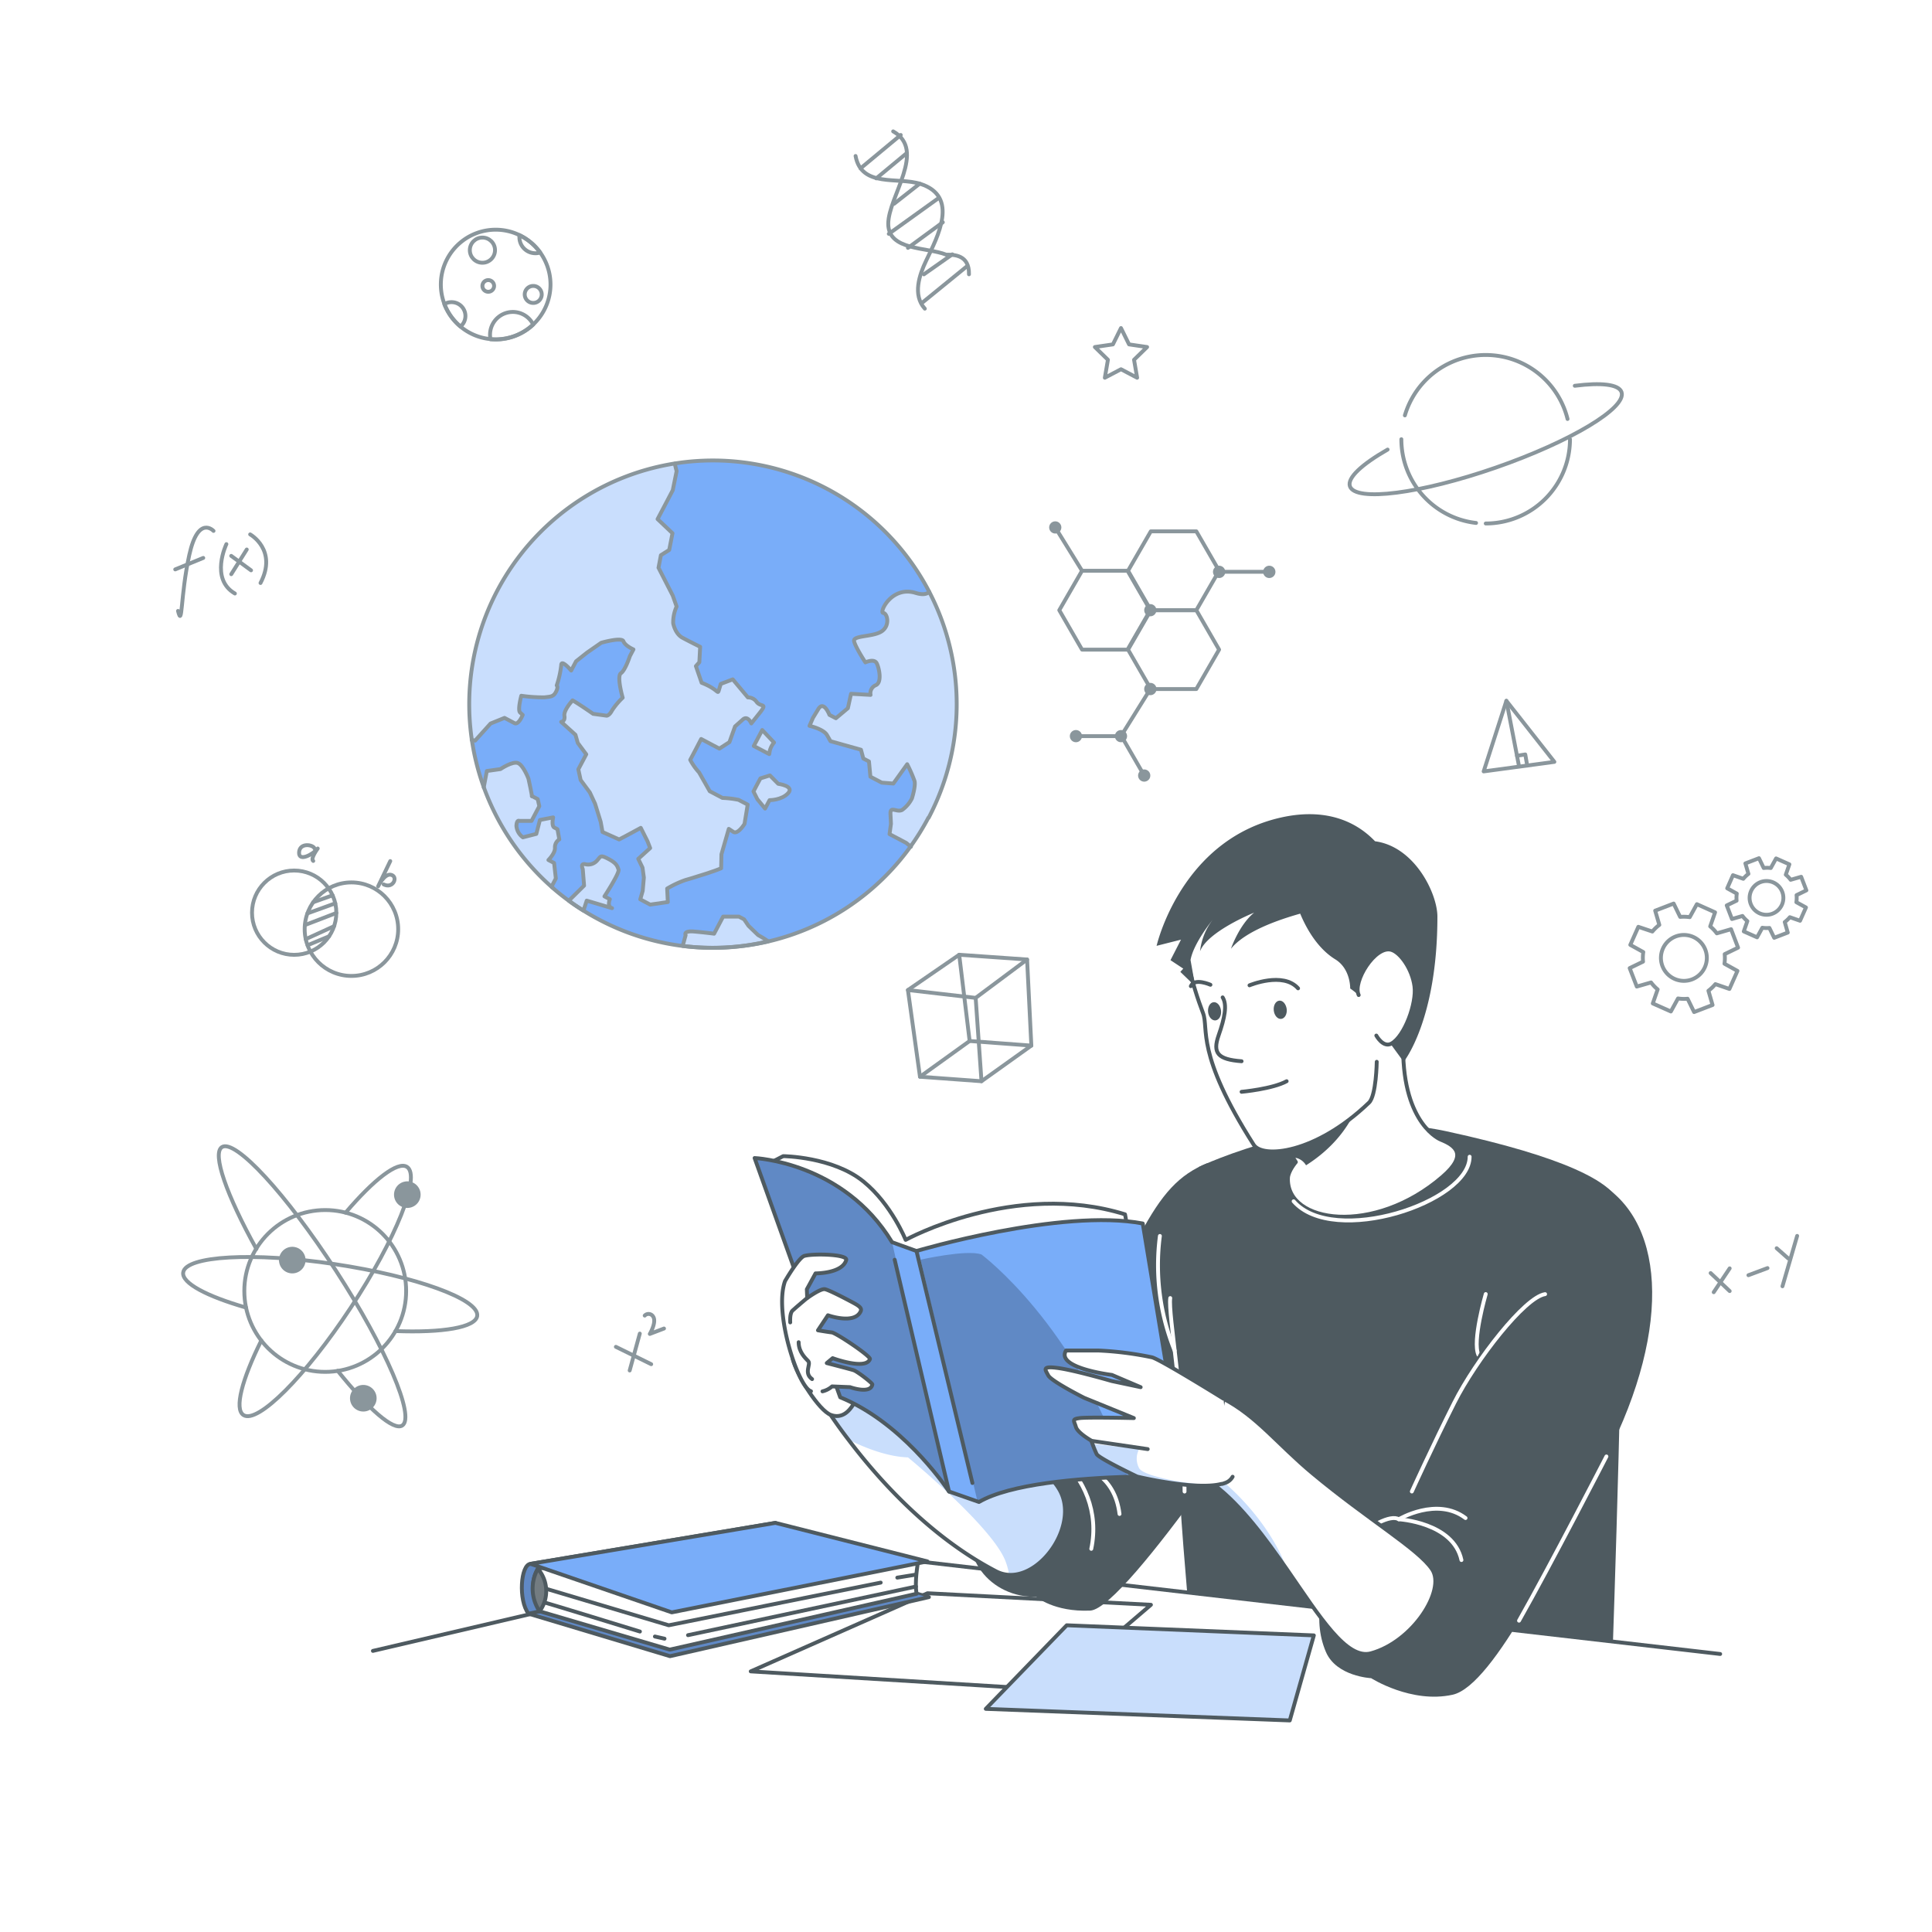<svg class="animated" id="freepik_stories-learning" xmlns="http://www.w3.org/2000/svg"
    xmlns:xlink="http://www.w3.org/1999/xlink" viewBox="0 0 500 500" version="1.1" xmlns:svgjs="http://svgjs.com/svgjs">
    <style>
        svg#freepik_stories-learning:not(.animated) .animable {
            opacity: 0;
        }

        svg#freepik_stories-learning.animated #freepik--Elements--inject-1 {
            animation: 6s Infinite linear floating;
            animation-delay: 0s;
        }

        svg#freepik_stories-learning.animated #freepik--Earth--inject-1 {
            animation: 1s 1 forwards cubic-bezier(.36, -0.01, .5, 1.38) slideUp;
            animation-delay: 0s;
        }

        svg#freepik_stories-learning.animated #freepik--Character--inject-1 {
            animation: 1s 1 forwards cubic-bezier(.36, -0.01, .5, 1.38) slideDown;
            animation-delay: 0s;
        }

        @keyframes floating {
            0% {
                opacity: 1;
                transform: translateY(0px);
            }

            50% {
                transform: translateY(-10px);
            }

            100% {
                opacity: 1;
                transform: translateY(0px);
            }
        }

        @keyframes slideUp {
            0% {
                opacity: 0;
                transform: translateY(30px);
            }

            100% {
                opacity: 1;
                transform: inherit;
            }
        }

        @keyframes slideDown {
            0% {
                opacity: 0;
                transform: translateY(-30px);
            }

            100% {
                opacity: 1;
                transform: translateY(0);
            }
        }
    </style>
    <g id="freepik--Elements--inject-1" class="animable animator-active" style="transform-origin: 256.42px 201.572px;">
        <path d="M46.07,158.11c1.18,4.68.6-3.93,2.91-14.45s6.28-6.26,6.28-6.26"
            style="fill: none; stroke: rgb(138, 150, 156); stroke-linecap: round; stroke-linejoin: round; transform-origin: 50.665px 147.982px;"
            id="el3u21thxudzb" class="animable"></path>
        <line x1="45.35" y1="147.36" x2="52.6" y2="144.39"
            style="fill: none; stroke: rgb(138, 150, 156); stroke-linecap: round; stroke-linejoin: round; transform-origin: 48.975px 145.875px;"
            id="el2cr01fo5snh" class="animable"></line>
        <path d="M58.59,140.82s-4.33,9,2.2,12.78"
            style="fill: none; stroke: rgb(138, 150, 156); stroke-linecap: round; stroke-linejoin: round; transform-origin: 58.986px 147.21px;"
            id="el83o26gchmb9" class="animable"></path>
        <path d="M64.74,138.3s7.16,4,2.68,12.58"
            style="fill: none; stroke: rgb(138, 150, 156); stroke-linecap: round; stroke-linejoin: round; transform-origin: 66.817px 144.59px;"
            id="el2vb7v0dxc5f" class="animable"></path>
        <line x1="59.84" y1="143.86" x2="64.97" y2="147.6"
            style="fill: none; stroke: rgb(138, 150, 156); stroke-linecap: round; stroke-linejoin: round; transform-origin: 62.405px 145.73px;"
            id="elzz5dbjc8oz" class="animable"></line>
        <line x1="63.86" y1="142.21" x2="59.85" y2="148.6"
            style="fill: none; stroke: rgb(138, 150, 156); stroke-linecap: round; stroke-linejoin: round; transform-origin: 61.855px 145.405px;"
            id="elohinleki2wp" class="animable"></line>
        <g id="elwb58jkglng">
            <circle cx="76.13" cy="236.2" r="10.91"
                style="fill: none; stroke: rgb(138, 150, 156); stroke-linecap: round; stroke-linejoin: round; transform-origin: 76.13px 236.2px; transform: rotate(-80.68deg);"
                class="animable"></circle>
        </g>
        <g id="el5xl2ha4us8j">
            <circle cx="90.95" cy="240.47" r="12.1"
                style="fill: none; stroke: rgb(138, 150, 156); stroke-linecap: round; stroke-linejoin: round; transform-origin: 90.95px 240.47px; transform: rotate(-11.59deg);"
                class="animable"></circle>
        </g>
        <line x1="86.07" y1="231.71" x2="81.05" y2="233.5"
            style="fill: none; stroke: rgb(138, 150, 156); stroke-linecap: round; stroke-linejoin: round; transform-origin: 83.56px 232.605px;"
            id="el1o23qq515q5" class="animable"></line>
        <line x1="86.77" y1="233.78" x2="79.55" y2="236.39"
            style="fill: none; stroke: rgb(138, 150, 156); stroke-linecap: round; stroke-linejoin: round; transform-origin: 83.16px 235.085px;"
            id="elvwe5lajvwv" class="animable"></line>
        <line x1="87.04" y1="236.28" x2="78.98" y2="239.38"
            style="fill: none; stroke: rgb(138, 150, 156); stroke-linecap: round; stroke-linejoin: round; transform-origin: 83.01px 237.83px;"
            id="elebninkyg85v" class="animable"></line>
        <line x1="86.47" y1="239.69" x2="79.12" y2="243.05"
            style="fill: none; stroke: rgb(138, 150, 156); stroke-linecap: round; stroke-linejoin: round; transform-origin: 82.795px 241.37px;"
            id="elsgfhwdt02gb" class="animable"></line>
        <line x1="85.17" y1="242.31" x2="79.59" y2="244.63"
            style="fill: none; stroke: rgb(138, 150, 156); stroke-linecap: round; stroke-linejoin: round; transform-origin: 82.38px 243.47px;"
            id="elhg606a7trop" class="animable"></line>
        <path d="M81.4,219.59c-.31-1-3.85-1.62-4,1s3.73.44,4.83-1c0,0-2,2.69-1.16,3.22"
            style="fill: none; stroke: rgb(138, 150, 156); stroke-linecap: round; stroke-linejoin: round; transform-origin: 79.813px 220.769px;"
            id="el3hvhbwku566" class="animable"></path>
        <path d="M101,222.85l-3.14,6.53s1.57-3.27,3.25-3c2.07.37.69,3.76-1.81,2.51"
            style="fill: none; stroke: rgb(138, 150, 156); stroke-linecap: round; stroke-linejoin: round; transform-origin: 99.988px 226.115px;"
            id="el8gdwlkyit3v" class="animable"></path>
        <line x1="442.71" y1="329.47" x2="447.64" y2="334.13"
            style="fill: none; stroke: rgb(138, 150, 156); stroke-linecap: round; stroke-linejoin: round; transform-origin: 445.175px 331.8px;"
            id="el7o0g9pollc" class="animable"></line>
        <line x1="447.64" y1="328.25" x2="443.51" y2="334.42"
            style="fill: none; stroke: rgb(138, 150, 156); stroke-linecap: round; stroke-linejoin: round; transform-origin: 445.575px 331.335px;"
            id="eldp8knx4i7i" class="animable"></line>
        <line x1="452.49" y1="330.02" x2="457.43" y2="328.18"
            style="fill: none; stroke: rgb(138, 150, 156); stroke-linecap: round; stroke-linejoin: round; transform-origin: 454.96px 329.1px;"
            id="el2w032qbbxse" class="animable"></line>
        <line x1="459.8" y1="323.04" x2="462.8" y2="325.69"
            style="fill: none; stroke: rgb(138, 150, 156); stroke-linecap: round; stroke-linejoin: round; transform-origin: 461.3px 324.365px;"
            id="elbr9rjctuxda" class="animable"></line>
        <line x1="465.1" y1="319.85" x2="461.3" y2="332.89"
            style="fill: none; stroke: rgb(138, 150, 156); stroke-linecap: round; stroke-linejoin: round; transform-origin: 463.2px 326.37px;"
            id="elipiyv53aux9" class="animable"></line>
        <polygon
            points="234.97 256.22 248.24 247.09 265.81 248.32 266.91 270.6 254.01 279.82 238.09 278.66 234.97 256.22"
            style="fill: none; stroke: rgb(138, 150, 156); stroke-linecap: round; stroke-linejoin: round; transform-origin: 250.94px 263.455px;"
            id="els2nkwzwizdp" class="animable"></polygon>
        <polyline points="238.09 278.66 250.94 269.41 266.91 270.6"
            style="fill: none; stroke: rgb(138, 150, 156); stroke-linecap: round; stroke-linejoin: round; transform-origin: 252.5px 274.035px;"
            id="el8a4sheq1qoe" class="animable"></polyline>
        <line x1="250.94" y1="269.41" x2="248.24" y2="247.09"
            style="fill: none; stroke: rgb(138, 150, 156); stroke-linecap: round; stroke-linejoin: round; transform-origin: 249.59px 258.25px;"
            id="elfkwlluhbxkc" class="animable"></line>
        <polyline points="234.97 256.22 252.5 258.25 265.81 248.32"
            style="fill: none; stroke: rgb(138, 150, 156); stroke-linecap: round; stroke-linejoin: round; transform-origin: 250.39px 253.285px;"
            id="el3i8xeesyquc" class="animable"></polyline>
        <line x1="252.5" y1="258.25" x2="254.01" y2="279.82"
            style="fill: none; stroke: rgb(138, 150, 156); stroke-linecap: round; stroke-linejoin: round; transform-origin: 253.255px 269.035px;"
            id="el1pii0fki95n" class="animable"></line>
        <polygon points="389.85 181.37 383.97 199.64 402.27 197.17 389.85 181.37"
            style="fill: none; stroke: rgb(138, 150, 156); stroke-linecap: round; stroke-linejoin: round; transform-origin: 393.12px 190.505px;"
            id="el5y9i1loa5pu" class="animable"></polygon>
        <line x1="389.85" y1="181.37" x2="393.12" y2="198.3"
            style="fill: none; stroke: rgb(138, 150, 156); stroke-linecap: round; stroke-linejoin: round; transform-origin: 391.485px 189.835px;"
            id="eluezudutiwx" class="animable"></line>
        <polyline points="392.6 195.59 394.74 195.25 395.24 198.12"
            style="fill: none; stroke: rgb(138, 150, 156); stroke-linecap: round; stroke-linejoin: round; transform-origin: 393.92px 196.685px;"
            id="eltguzpuwi34" class="animable"></polyline>
        <line x1="159.39" y1="348.56" x2="168.53" y2="353.05"
            style="fill: none; stroke: rgb(138, 150, 156); stroke-linecap: round; stroke-linejoin: round; transform-origin: 163.96px 350.805px;"
            id="el9k8h8ixb7nn" class="animable"></line>
        <line x1="165.58" y1="345.13" x2="162.96" y2="354.68"
            style="fill: none; stroke: rgb(138, 150, 156); stroke-linecap: round; stroke-linejoin: round; transform-origin: 164.27px 349.905px;"
            id="elyxtnh9bfzd" class="animable"></line>
        <path d="M166.85,340.47a1.38,1.38,0,0,1,2.2.29c.92,1.44-.88,4.46-.88,4.46l3.67-1.4"
            style="fill: none; stroke: rgb(138, 150, 156); stroke-linecap: round; stroke-linejoin: round; transform-origin: 169.345px 342.634px;"
            id="eleaqcrsko12o" class="animable"></path>
        <path d="M231.15,34c8.73,4.91-1.27,16.91-1.27,23.91s10,6,15,8c2,0,6,0,5.89,5.08"
            style="fill: none; stroke: rgb(138, 150, 156); stroke-linecap: round; stroke-linejoin: round; transform-origin: 240.326px 52.495px;"
            id="elslqj2a9sgq" class="animable"></path>
        <path d="M221.42,40.37c1.52,8.27,11,5.34,16.82,7.23,10,3.25,4.45,13.57,1.47,19.81-1.79,3.72-3.57,8.94-.37,12.47"
            style="fill: none; stroke: rgb(138, 150, 156); stroke-linecap: round; stroke-linejoin: round; transform-origin: 232.688px 60.125px;"
            id="elxrhhdtllsra" class="animable"></path>
        <line x1="222.7" y1="43.58" x2="233.11" y2="34.93"
            style="fill: none; stroke: rgb(138, 150, 156); stroke-linecap: round; stroke-linejoin: round; transform-origin: 227.905px 39.255px;"
            id="elkttcd2hwnfp" class="animable"></line>
        <line x1="226.78" y1="46.16" x2="234.62" y2="39.66"
            style="fill: none; stroke: rgb(138, 150, 156); stroke-linecap: round; stroke-linejoin: round; transform-origin: 230.7px 42.91px;"
            id="el5gx23cwrqw8" class="animable"></line>
        <line x1="231.39" y1="52.74" x2="238.01" y2="47.54"
            style="fill: none; stroke: rgb(138, 150, 156); stroke-linecap: round; stroke-linejoin: round; transform-origin: 234.7px 50.14px;"
            id="el1ldc7dx9kyy" class="animable"></line>
        <line x1="230.02" y1="60.52" x2="242.96" y2="51.22"
            style="fill: none; stroke: rgb(138, 150, 156); stroke-linecap: round; stroke-linejoin: round; transform-origin: 236.49px 55.87px;"
            id="elr0kr10lnhf" class="animable"></line>
        <line x1="234.98" y1="64.15" x2="244" y2="57.53"
            style="fill: none; stroke: rgb(138, 150, 156); stroke-linecap: round; stroke-linejoin: round; transform-origin: 239.49px 60.84px;"
            id="el3hdk8cnkxt4" class="animable"></line>
        <line x1="238.82" y1="78.22" x2="250.09" y2="69.04"
            style="fill: none; stroke: rgb(138, 150, 156); stroke-linecap: round; stroke-linejoin: round; transform-origin: 244.455px 73.63px;"
            id="elnas0kavj02s" class="animable"></line>
        <line x1="239.1" y1="71" x2="246.45" y2="65.83"
            style="fill: none; stroke: rgb(138, 150, 156); stroke-linecap: round; stroke-linejoin: round; transform-origin: 242.775px 68.415px;"
            id="elalh9etltill" class="animable"></line>
        <g id="elqr5pxty0ou">
            <circle cx="84.17" cy="334.1" r="20.94"
                style="fill: none; stroke: rgb(138, 150, 156); stroke-linecap: round; stroke-linejoin: round; transform-origin: 84.17px 334.1px; transform: rotate(-21.8deg);"
                class="animable"></circle>
        </g>
        <path
            d="M89.44,313.84c7.3-8.57,13.51-13.42,15.9-11.84,3.64,2.39-2.89,18.71-14.58,36.44S66.64,368.61,63,366.21c-2.4-1.57-.38-9.19,4.62-19.28"
            style="fill: none; stroke: rgb(138, 150, 156); stroke-linecap: round; stroke-linejoin: round; transform-origin: 84.17px 334.105px;"
            id="el9a54kgs6qq" class="animable"></path>
        <path
            d="M63.68,338.4c-10.18-2.93-16.68-6.35-16.27-9.08C48,325,65.59,324,86.6,327.15s37.53,9.12,36.9,13.42c-.45,3-9,4.37-21.15,3.91"
            style="fill: none; stroke: rgb(138, 150, 156); stroke-linecap: round; stroke-linejoin: round; transform-origin: 85.455px 334.938px;"
            id="elrxmllmhnbw" class="animable"></path>
        <path
            d="M66.35,323.23c-7.68-13.86-11.52-24.67-8.92-26.36,3.42-2.21,16.64,12.13,29.53,32s20.56,37.83,17.15,40.05c-2.26,1.46-8.81-4.32-16.72-14.16"
            style="fill: none; stroke: rgb(138, 150, 156); stroke-linecap: round; stroke-linejoin: round; transform-origin: 80.77px 332.895px;"
            id="elhmaxz458pp7" class="animable"></path>
        <path d="M108.29,311.06a3.44,3.44,0,1,1-1-4.77A3.44,3.44,0,0,1,108.29,311.06Z"
            style="fill: rgb(138, 150, 156); transform-origin: 105.414px 309.173px;" id="elfnm3tenr8dd" class="animable">
        </path>
        <path d="M96.9,363.75a3.44,3.44,0,1,1-1-4.77A3.44,3.44,0,0,1,96.9,363.75Z"
            style="fill: rgb(138, 150, 156); transform-origin: 94.024px 361.863px;" id="elqg9r3i7gyfs" class="animable">
        </path>
        <path d="M78.52,328a3.44,3.44,0,1,1-1-4.77A3.45,3.45,0,0,1,78.52,328Z"
            style="fill: rgb(138, 150, 156); transform-origin: 75.642px 326.113px;" id="elbko9d4u5689" class="animable">
        </path>
        <polygon
            points="297.83 178.32 309.61 178.32 315.5 168.12 309.61 157.92 297.83 157.92 291.94 168.12 297.83 178.32"
            style="fill: none; stroke: rgb(138, 150, 156); stroke-linecap: round; stroke-linejoin: round; transform-origin: 303.72px 168.12px;"
            id="elatbsf1x0nio" class="animable"></polygon>
        <polyline points="296.12 200.71 290.23 190.51 278.45 190.51"
            style="fill: none; stroke: rgb(138, 150, 156); stroke-linecap: round; stroke-linejoin: round; transform-origin: 287.285px 195.61px;"
            id="el8sagyg8rjlf" class="animable"></polyline>
        <polygon
            points="280.03 168.12 291.81 168.12 297.7 157.92 291.81 147.71 280.03 147.71 274.14 157.92 280.03 168.12"
            style="fill: none; stroke: rgb(138, 150, 156); stroke-linecap: round; stroke-linejoin: round; transform-origin: 285.92px 157.915px;"
            id="elzcaeg59mqzs" class="animable"></polygon>
        <polygon
            points="297.83 157.92 309.61 157.92 315.5 147.71 309.61 137.51 297.83 137.51 291.94 147.71 297.83 157.92"
            style="fill: none; stroke: rgb(138, 150, 156); stroke-linecap: round; stroke-linejoin: round; transform-origin: 303.72px 147.715px;"
            id="elpi36hesttlj" class="animable"></polygon>
        <circle cx="297.7" cy="157.92" r="1.58" style="fill: rgb(138, 150, 156); transform-origin: 297.7px 157.92px;"
            id="elmbmjn9pye7" class="animable"></circle>
        <circle cx="273.1" cy="136.5" r="1.58" style="fill: rgb(138, 150, 156); transform-origin: 273.1px 136.5px;"
            id="els58sv6kqvz" class="animable"></circle>
        <path d="M294.54,200.71a1.58,1.58,0,1,1,1.58,1.58A1.58,1.58,0,0,1,294.54,200.71Z"
            style="fill: rgb(138, 150, 156); transform-origin: 296.12px 200.71px;" id="elosf21mdo2o" class="animable">
        </path>
        <circle cx="278.45" cy="190.51" r="1.58" style="fill: rgb(138, 150, 156); transform-origin: 278.45px 190.51px;"
            id="el1fjrrop0y4b" class="animable"></circle>
        <path d="M326.9,148a1.59,1.59,0,1,1,1.58,1.59A1.58,1.58,0,0,1,326.9,148Z"
            style="fill: rgb(138, 150, 156); transform-origin: 328.49px 148px;" id="elkro34dv9u48" class="animable"></path>
        <circle cx="290.11" cy="190.51" r="1.58" style="fill: rgb(138, 150, 156); transform-origin: 290.11px 190.51px;"
            id="elmrw3pb8ve1" class="animable"></circle>
        <path d="M313.92,148a1.59,1.59,0,1,1,1.59,1.59A1.59,1.59,0,0,1,313.92,148Z"
            style="fill: rgb(138, 150, 156); transform-origin: 315.51px 148px;" id="elsf075ep2cqc" class="animable"></path>
        <path d="M296.12,178.33a1.59,1.59,0,1,1,1.58,1.58A1.59,1.59,0,0,1,296.12,178.33Z"
            style="fill: rgb(138, 150, 156); transform-origin: 297.71px 178.32px;" id="elnm40zpqfdkd" class="animable">
        </path>
        <line x1="315.51" y1="147.98" x2="328.48" y2="147.98"
            style="fill: none; stroke: rgb(138, 150, 156); stroke-linecap: round; stroke-linejoin: round; transform-origin: 321.995px 147.98px;"
            id="ell52eo3wfd9i" class="animable"></line>
        <line x1="297.7" y1="178.33" x2="290.11" y2="190.51"
            style="fill: none; stroke: rgb(138, 150, 156); stroke-linecap: round; stroke-linejoin: round; transform-origin: 293.905px 184.42px;"
            id="el660xrg2eiao" class="animable"></line>
        <line x1="280.03" y1="147.71" x2="273.1" y2="136.5"
            style="fill: none; stroke: rgb(138, 150, 156); stroke-linecap: round; stroke-linejoin: round; transform-origin: 276.565px 142.105px;"
            id="elans8zbvuzje" class="animable"></line>
        <path d="M363.58,107.5a21.82,21.82,0,0,1,42.1.93"
            style="fill: none; stroke: rgb(138, 150, 156); stroke-linecap: round; stroke-linejoin: round; transform-origin: 384.63px 100.15px;"
            id="elb7ihv4qi7nn" class="animable"></path>
        <path d="M382,135.34a21.81,21.81,0,0,1-19.33-21.67"
            style="fill: none; stroke: rgb(138, 150, 156); stroke-linecap: round; stroke-linejoin: round; transform-origin: 372.335px 124.505px;"
            id="elalvwvjex61d" class="animable"></path>
        <path d="M406.31,113.67a21.81,21.81,0,0,1-21.8,21.81"
            style="fill: none; stroke: rgb(138, 150, 156); stroke-linecap: round; stroke-linejoin: round; transform-origin: 395.41px 124.575px;"
            id="elyfwbdq52oth" class="animable"></path>
        <path
            d="M407.55,99.84c6.82-.87,11.39-.4,12.1,1.64,1.41,4.06-13.18,12.81-32.59,19.55s-36.28,8.9-37.7,4.83c-.75-2.17,3.07-5.68,9.75-9.51"
            style="fill: none; stroke: rgb(138, 150, 156); stroke-linecap: round; stroke-linejoin: round; transform-origin: 384.505px 113.67px;"
            id="elnhvy9z2m8y" class="animable"></path>
        <polygon
            points="290.11 84.9 292.2 89.13 296.87 89.81 293.49 93.11 294.29 97.76 290.11 95.56 285.93 97.76 286.73 93.11 283.35 89.81 288.02 89.13 290.11 84.9"
            style="fill: none; stroke: rgb(138, 150, 156); stroke-linecap: round; stroke-linejoin: round; transform-origin: 290.11px 91.33px;"
            id="elaflvgfkgggr" class="animable"></polygon>
        <path d="M142.47,73.63a14.2,14.2,0,0,1-14.18,14.19q-.69,0-1.35-.06a14.19,14.19,0,1,1,15.53-14.13Z"
            style="fill: none; stroke: rgb(138, 150, 156); stroke-linecap: round; stroke-linejoin: round; transform-origin: 128.28px 73.632px;"
            id="ellv36ego7obm" class="animable"></path>
        <path d="M140.2,76.19A2.2,2.2,0,1,1,138,74,2.2,2.2,0,0,1,140.2,76.19Z"
            style="fill: none; stroke: rgb(138, 150, 156); stroke-linecap: round; stroke-linejoin: round; transform-origin: 138px 76.2px;"
            id="el171thxufn9y" class="animable"></path>
        <path
            d="M120.45,81.77a3.54,3.54,0,0,1-1.28,2.73A14.06,14.06,0,0,1,115,78.71a3.45,3.45,0,0,1,1.83-.51A3.57,3.57,0,0,1,120.45,81.77Z"
            style="fill: none; stroke: rgb(138, 150, 156); stroke-linecap: round; stroke-linejoin: round; transform-origin: 117.725px 81.35px;"
            id="eln3q1splo7u" class="animable"></path>
        <path d="M138,84a14.09,14.09,0,0,1-9.71,3.86q-.69,0-1.35-.06a5.66,5.66,0,0,1-.12-1.17A5.9,5.9,0,0,1,138,84Z"
            style="fill: none; stroke: rgb(138, 150, 156); stroke-linecap: round; stroke-linejoin: round; transform-origin: 132.41px 84.296px;"
            id="elo7ttrzdbfl" class="animable"></path>
        <circle cx="124.85" cy="64.74" r="3.26"
            style="fill: none; stroke: rgb(138, 150, 156); stroke-linecap: round; stroke-linejoin: round; transform-origin: 124.85px 64.74px;"
            id="ela73y2co8pip" class="animable"></circle>
        <path d="M127.87,74a1.51,1.51,0,1,1-1.51-1.51A1.51,1.51,0,0,1,127.87,74Z"
            style="fill: none; stroke: rgb(138, 150, 156); stroke-linecap: round; stroke-linejoin: round; transform-origin: 126.36px 74px;"
            id="elabqtq59c8tc" class="animable"></path>
        <path
            d="M139.8,65.35a3.82,3.82,0,0,1-1.23.19,4.15,4.15,0,0,1-4.15-4.16,4.41,4.41,0,0,1,0-.52A14.13,14.13,0,0,1,139.8,65.35Z"
            style="fill: none; stroke: rgb(138, 150, 156); stroke-linecap: round; stroke-linejoin: round; transform-origin: 137.106px 63.2px;"
            id="el10pb96rp8qr" class="animable"></path>
        <path
            d="M465.85,238.29l1.53-3.44-2.48-1.36a7.5,7.5,0,0,0,.05-1.83l2.54-1.24-1.35-3.51-2.72.78a7.48,7.48,0,0,0-1.26-1.32l.93-2.68-3.44-1.53-1.37,2.48a7.48,7.48,0,0,0-1.83,0l-1.23-2.54-3.52,1.35.79,2.71a8,8,0,0,0-1.33,1.27l-2.67-.93L447,229.89l2.48,1.37a7.48,7.48,0,0,0-.05,1.83l-2.55,1.23,1.35,3.52,2.72-.79a7.92,7.92,0,0,0,1.26,1.33l-.92,2.67,3.44,1.53,1.36-2.48a7.5,7.5,0,0,0,1.83.05l1.24,2.55,3.51-1.35-.78-2.72a7.86,7.86,0,0,0,1.32-1.26Zm-10.46-1.92a4.37,4.37,0,1,1,5.77-2.22A4.38,4.38,0,0,1,455.39,236.37Z"
            style="fill: none; stroke: rgb(138, 150, 156); stroke-linecap: round; stroke-linejoin: round; transform-origin: 457.185px 232.4px;"
            id="el8shp425pu9m" class="animable"></path>
        <path
            d="M447.57,255.94l2.08-4.67-3.36-1.86a10.31,10.31,0,0,0,.06-2.48l3.46-1.68L448,240.48l-3.69,1.07a10,10,0,0,0-1.71-1.8l1.26-3.64L439.15,234l-1.85,3.36a10.87,10.87,0,0,0-2.48-.07l-1.68-3.45-4.78,1.84,1.07,3.68a10.83,10.83,0,0,0-1.8,1.72L424,239.86l-2.08,4.67,3.36,1.86a10.31,10.31,0,0,0-.06,2.48l-3.46,1.68,1.84,4.77,3.69-1.06a10.38,10.38,0,0,0,1.71,1.8l-1.26,3.63,4.68,2.08,1.85-3.37a10.33,10.33,0,0,0,2.48.07l1.68,3.45,4.78-1.83-1.07-3.69a10.77,10.77,0,0,0,1.8-1.71Zm-14.2-2.61a5.94,5.94,0,1,1,7.84-3A5.93,5.93,0,0,1,433.37,253.33Z"
            style="fill: none; stroke: rgb(138, 150, 156); stroke-linecap: round; stroke-linejoin: round; transform-origin: 435.785px 247.88px;"
            id="elt67zxka3vn" class="animable"></path>
    </g>
    <g id="freepik--Earth--inject-1" class="animable" style="transform-origin: 184.448px 182.238px;">
        <path
            d="M240.27,211.61a64.17,64.17,0,0,1-4.63,7.48A63,63,0,0,1,155.05,238c-1.39-.73-2.75-1.51-4.05-2.33s-2.57-1.66-3.79-2.56c-1.48-1.07-2.9-2.21-4.26-3.4l0,0a1.65,1.65,0,0,1-.24-.22l0,0a63.08,63.08,0,1,1,97.61-17.83Z"
            style="fill: rgb(121, 173, 249); transform-origin: 184.515px 182.238px;" id="elayq74qm1dcb"
            class="animable"></path>
        <g style="clip-path: url(&quot;#freepik--clip-path--inject-1&quot;); transform-origin: 184.421px 182.587px;"
            id="elewhizcpp56i" class="animable">
            <g id="elmb3vvdf8q69">
                <g style="opacity: 0.6; transform-origin: 184.421px 182.587px;" class="animable">
                    <path
                        d="M240.27,211.61a64.17,64.17,0,0,1-4.63,7.48l-1.22-1-2.1-1.11-2.21-1.16.37-2.67-.12-2.41c-.13-2.41,1.61-.44,3-1.17a8.09,8.09,0,0,0,2.55-3s1-3.21.67-4.5a36.41,36.41,0,0,0-1.9-4.34l-3.58,5-3-.23L225.26,201l-.37-3.95-1.46-.76-.61-2.27-7.89-2.21-.9-1.58c-.9-1.58-4.53-2.39-4.53-2.39l.89-2.06,1.4-2.3c1.41-2.3,2.87,1.52,2.87,1.52l1.67.87,3.1-2.6.82-3.73,5.05.29a2.25,2.25,0,0,1,1.32-2.5c1.68-.66.94-4.31.3-5.66s-3-.26-3-.26-2.57-3.91-2.92-5.47,4.9-1,7.15-2.57,1.48-4.69.38-4.76,2.15-7.1,8.4-5.17c1.74.54,2.84.35,3.52-.25A63,63,0,0,1,240.27,211.61Z"
                        style="fill: rgb(255, 255, 255); transform-origin: 228.521px 186.097px;" id="el4g9dn0le8l5"
                        class="animable"></path>
                    <path
                        d="M196.54,184.56l-2.14,2.69s-.91-2.17-2.21-1l-2,1.78-1.45,4.06-2.6,1.68-1.59-.83-1.5-.8-1.63-.86-1.56,3-1.27,2.4a15.32,15.32,0,0,0,2.29,3.25l2.76,4.87L187,206.5a25.56,25.56,0,0,1,4.17.5l2.31,1.21-.82,5s-1.74,2.83-2.9,2.05l-1.17-.77-1.9,6.58-.08,3.62s-1.13.47-2.27.85-.42.18-2.81.92-2.2.71-4.14,1.26a26.13,26.13,0,0,0-4.75,2.22l.17,3.48-4.57.67-2.56-1.36.63-2.2.3-3.44-.35-2.57-1.1-2.27,3.08-2.79-.68-1.75-1.75-3.48-3.7,2-1.9,1-4.3-1.93-.47-2.61L154,208l-1.34-2.92-2.38-3.22-.6-2.77,1.34-2.54.71-1.34-2.19-2.95-.6-2.1-3.69-3.35s1.07-.07.83-1.56,2.11-4,2.11-4c1.33.7,5.32,3.48,5.32,3.48l3.49.48s.7,0,1.38-1.32a18.69,18.69,0,0,1,2.78-3.33s-1.61-5.59-.46-6.34,2.32-4.41,2.32-4.41l.92-1.75s-2.17-.95-2.58-2.1-5.76.38-5.76.38l-3.69,2.56L149,171.15l-1.26,2.39s-2.57-3.09-2.58-1.36a24.54,24.54,0,0,1-1.16,5.21s.53.28-.17,1.62-1.46,1.27-3,1.46a38.45,38.45,0,0,1-6-.41s-1,3.7-.31,4.34l.68.62s-1.07,2.69-2.13,2.13l-2.58-1.36-3.61,1.46-4,4.42-.89-.18a63.08,63.08,0,0,1,52.49-71.6c.23,1,.48,1.94.48,1.94l-1,4.94-1.28,2.44-1.1,2.09-1.55,2.94L174,137.9l-.85,4.33L171,143.58l-.62,3.25,3.69,7.21,1,2.83a9.91,9.91,0,0,0-.89,4.32s.45,2.7,2.42,3.77,4.56,2.33,4.56,2.33l-.21,4-.89,1,1.48,4.31c4.51,1.77,4.08,3.25,4.51,1.77l.44-1.47,3.07-1.11,3.91,4.67a2.71,2.71,0,0,1,2.3,1.22C196.91,183.12,198.69,181.87,196.54,184.56Z"
                        style="fill: rgb(255, 255, 255); transform-origin: 159.425px 176.99px;" id="eladrrwqkxm4"
                        class="animable"></path>
                    <path
                        d="M143.54,219.39c.11,1.42-1.69,3.2-1.69,3.2l1.47.77.45,4-1.11,2.12a62.82,62.82,0,0,1-17.45-25.62l.8-4.24,3.53-.5s3.16-2.1,4.56-1.54,2.68,4,2.68,4,1,4.64.87,4.55h0l-.06,0,.08,0,1.44.76.41,1.83-2,3.8h-3.22s-.64-.34-.7,1.33a4.06,4.06,0,0,0,1.67,2.93l3.48-.89.93-3.6,3.42-.67s-.49,2.21.31,2.63l.81.43.48,2.64A2.37,2.37,0,0,0,143.54,219.39Z"
                        style="fill: rgb(255, 255, 255); transform-origin: 134.955px 213.483px;" id="elpbdcjxclht"
                        class="animable"></path>
                    <path
                        d="M160.08,225.05c-.31-.86-.44-1.61-2.57-2.73s-2-.72-2.84.21a3.07,3.07,0,0,1-3.18,1.13c-1.4-.31-.67,1.27-.67,1.27l.34,4.27-3.95,3.9q1.83,1.35,3.79,2.56l.84-2.58L158.4,235c-1.39-.41-.57-2.31-.57-2.31l-1.4-.74S160.39,225.89,160.08,225.05Z"
                        style="fill: rgb(255, 255, 255); transform-origin: 153.654px 228.65px;" id="eln5lxkvyadwn"
                        class="animable"></path>
                    <path
                        d="M201.4,202.85l-2.15-2.17-2.46.77-1,2-.75,1.44,1,2,2,2.43,1.14-2.18s3.17,0,4.83-1.83S201.4,202.85,201.4,202.85Z"
                        style="fill: rgb(255, 255, 255); transform-origin: 199.717px 205px;" id="el50w7gij743x"
                        class="animable"></path>
                    <path d="M195.08,193.06l4,2.1.16-.94a5.43,5.43,0,0,1,1.08-2.05l-3.06-3.24Z"
                        style="fill: rgb(255, 255, 255); transform-origin: 197.7px 192.045px;" id="el9t9txw985w8"
                        class="animable"></path>
                    <path
                        d="M193.72,239.61l-1.15-1.69-1.34-.7h-4.09l-2.33,4.42s-2.23-.3-5.16-.56-2.21.95-2.21.95l-.76,2.78a63.24,63.24,0,0,0,22.14-1.19A28,28,0,0,0,196.2,242Z"
                        style="fill: rgb(255, 255, 255); transform-origin: 187.75px 241.252px;" id="elsc2sm2pdgpj"
                        class="animable"></path>
                </g>
            </g>
        </g>
        <path
            d="M240.27,211.61a64.17,64.17,0,0,1-4.63,7.48A63,63,0,0,1,155.05,238c-1.39-.73-2.75-1.51-4.05-2.33s-2.57-1.66-3.79-2.56c-1.48-1.07-2.9-2.21-4.26-3.4l0,0a1.65,1.65,0,0,1-.24-.22l0,0a63.08,63.08,0,1,1,97.61-17.83Z"
            style="fill: none; stroke: rgb(138, 150, 156); stroke-linecap: round; stroke-linejoin: round; transform-origin: 184.515px 182.238px;"
            id="elszak2a7r48" class="animable"></path>
        <path
            d="M198.82,243.62a63.24,63.24,0,0,1-22.14,1.19l.76-2.78s-.72-1.21,2.21-.95,5.16.56,5.16.56l2.33-4.42h4.09l1.34.7,1.15,1.69L196.2,242A28,28,0,0,1,198.82,243.62Z"
            style="fill: none; stroke: rgb(138, 150, 156); stroke-linecap: round; stroke-linejoin: round; transform-origin: 187.75px 241.252px;"
            id="el646vw6zh8of" class="animable"></path>
        <path
            d="M240.49,153.2c-.68.6-1.78.79-3.52.25-6.25-1.93-9.49,5.09-8.4,5.17s1.86,3.24-.38,4.76-7.5,1-7.15,2.57,2.92,5.47,2.92,5.47,2.3-1.08,2.95.26,1.39,5-.29,5.66a2.25,2.25,0,0,0-1.32,2.5l-5.05-.29-.82,3.73-3.1,2.6-1.67-.87s-1.46-3.82-2.87-1.52l-1.4,2.3-.89,2.06s3.63.81,4.53,2.39l.9,1.58,7.89,2.21.61,2.27,1.46.76.37,3.95,2.94,1.54,3,.23,3.58-5a36.41,36.41,0,0,1,1.9,4.34c.35,1.29-.67,4.5-.67,4.5a8.09,8.09,0,0,1-2.55,3c-1.43.73-3.18-1.24-3,1.17l.12,2.41-.37,2.67,2.21,1.16,2.1,1.11,1.22,1"
            style="fill: none; stroke: rgb(138, 150, 156); stroke-linecap: round; stroke-linejoin: round; transform-origin: 224.995px 186.127px;"
            id="el9clkjp2u46" class="animable"></path>
        <path
            d="M122.07,191.49l.89.18,4-4.42,3.61-1.46,2.58,1.36c1.06.56,2.13-2.13,2.13-2.13l-.68-.62c-.69-.64.31-4.34.31-4.34a38.45,38.45,0,0,0,6,.41c1.58-.19,2.33-.13,3-1.46s.17-1.62.17-1.62a24.54,24.54,0,0,0,1.16-5.21c0-1.73,2.58,1.36,2.58,1.36l1.26-2.39,2.82-2.24,3.69-2.56s5.35-1.54,5.76-.38,2.58,2.1,2.58,2.1l-.92,1.75s-1.18,3.64-2.32,4.41.46,6.34.46,6.34a18.69,18.69,0,0,0-2.78,3.33c-.7,1.34-1.38,1.32-1.38,1.32l-3.49-.48s-4-2.78-5.32-3.48c0,0-2.35,2.51-2.11,4s-.83,1.56-.83,1.56l3.69,3.35.6,2.1,2.19,2.95-.71,1.34-1.34,2.54.6,2.77,2.38,3.22L154,208l1.46,4.71.47,2.61,4.3,1.93,1.9-1,3.7-2,1.75,3.48.68,1.75-3.08,2.79,1.1,2.27.35,2.57-.3,3.44-.63,2.2,2.56,1.36,4.57-.66-.17-3.49a26.13,26.13,0,0,1,4.75-2.22c1.94-.55,1.75-.52,4.14-1.26s1.66-.54,2.81-.92,2.27-.85,2.27-.85l.08-3.62,1.9-6.58,1.17.77c1.16.78,2.9-2.05,2.9-2.05l.82-5L191.14,207a25.56,25.56,0,0,0-4.17-.5l-3.29-1.73-2.76-4.87a15.32,15.32,0,0,1-2.29-3.25l1.27-2.4,1.56-3,1.63.86,1.5.8,1.59.83,2.6-1.68,1.45-4.06,2-1.78c1.3-1.18,2.21,1,2.21,1l2.14-2.69c2.15-2.69.37-1.44-.73-2.82a2.71,2.71,0,0,0-2.3-1.22l-3.91-4.67L186.53,177l-.44,1.47c-.43,1.48,0,0-4.51-1.77l-1.48-4.31.89-1,.21-4s-2.59-1.27-4.56-2.33-2.42-3.77-2.42-3.77a9.91,9.91,0,0,1,.89-4.32l-1-2.83-3.69-7.21.62-3.25,2.15-1.35.85-4.33-3.86-3.66,1.55-2.94,1.1-2.09,1.28-2.44,1-4.94s-.25-.92-.48-1.94"
            style="fill: none; stroke: rgb(138, 150, 156); stroke-linecap: round; stroke-linejoin: round; transform-origin: 159.831px 177.05px;"
            id="el0df6i3tudkro" class="animable"></path>
        <path
            d="M143,229.7a1.62,1.62,0,0,0-.26-.24l0,0,1.11-2.12-.45-4-1.47-.77s1.8-1.78,1.69-3.2a2.37,2.37,0,0,1,1.13-2.13l-.48-2.64-.81-.43c-.8-.42-.31-2.63-.31-2.63l-3.42.67-.93,3.6-3.48.89a4.06,4.06,0,0,1-1.67-2.93c.06-1.67.7-1.33.7-1.33h3.22l2-3.8-.41-1.83-1.44-.76"
            style="fill: none; stroke: rgb(138, 150, 156); stroke-linecap: round; stroke-linejoin: round; transform-origin: 139.2px 217.875px;"
            id="ela8kg5hucu7m" class="animable"></path>
        <path d="M137.63,206.05h0c.16.09-.87-4.55-.87-4.55s-1.28-3.39-2.68-4-4.56,1.54-4.56,1.54l-3.53.5-.8,4.24"
            style="fill: none; stroke: rgb(138, 150, 156); stroke-linecap: round; stroke-linejoin: round; transform-origin: 131.418px 201.721px;"
            id="ellmd6iwqqf0c" class="animable"></path>
        <path
            d="M151.84,233.08l-.84,2.58q-2-1.22-3.79-2.56l3.95-3.9-.34-4.27s-.73-1.58.67-1.27a3.07,3.07,0,0,0,3.18-1.13c.82-.93.72-1.33,2.84-.21s2.26,1.87,2.57,2.73-3.65,6.93-3.65,6.93l1.4.74s-.82,1.9.57,2.31Z"
            style="fill: none; stroke: rgb(138, 150, 156); stroke-linecap: round; stroke-linejoin: round; transform-origin: 153.654px 228.65px;"
            id="el174csu96hoti" class="animable"></path>
        <path
            d="M196.79,201.45l2.46-.77,2.15,2.17s4.25.55,2.59,2.4-4.83,1.83-4.83,1.83L198,209.26l-2-2.43-1-2,.75-1.44Z"
            style="fill: none; stroke: rgb(138, 150, 156); stroke-linecap: round; stroke-linejoin: round; transform-origin: 199.687px 204.97px;"
            id="eln2pzbx6wxv9" class="animable"></path>
        <path d="M200.32,192.17a5.43,5.43,0,0,0-1.08,2.05l-.16.94-4-2.1,2.18-4.13Z"
            style="fill: none; stroke: rgb(138, 150, 156); stroke-linecap: round; stroke-linejoin: round; transform-origin: 197.7px 192.045px;"
            id="elsyt9l2pky0m" class="animable"></path>
    </g>
    <g id="freepik--Character--inject-1" class="animable" style="transform-origin: 270.845px 340.131px;">
        <path
            d="M417.33,428.05c-5.36,4.46-46.65,32.8-105.57,28.23-3.17-26.82-15.26-137-1.51-154.28,0,0,33.36-15.91,64.09-9.23s42.69,13.08,44.88,18.62C420.88,315.58,418.51,393.6,417.33,428.05Z"
            style="fill: rgb(78, 90, 96); transform-origin: 361.805px 373.954px;" id="elkskwm7uuh" class="animable">
        </path>
        <path
            d="M373.32,304.54c-17.7,15.33-40.5,12.09-40,.32.08-1.84,2.05-4.12,2.05-4.12l-.69-1.06-3-4.53c-2.19-3.39-4.93-7.65-6.84-10.75-1.6-2.64,38.29-27.18,38.29-13.07,0,19.88,9.76,23.62,9.76,23.62C376.57,296.43,380,298.77,373.32,304.54Z"
            style="fill: rgb(255, 255, 255); stroke: rgb(78, 90, 96); stroke-linecap: round; stroke-linejoin: round; transform-origin: 350.955px 290.938px;"
            id="el7itkcmw62un" class="animable"></path>
        <path d="M384.51,334.9s-3.57,12.24-1.88,15.75"
            style="fill: none; stroke: rgb(255, 255, 255); stroke-linecap: round; stroke-linejoin: round; transform-origin: 383.343px 342.775px;"
            id="el17q6gbee9g3" class="animable"></path>
        <path d="M380.34,299.36c0,11.81-35.23,23.38-45.55,11.53"
            style="fill: none; stroke: rgb(255, 255, 255); stroke-linecap: round; stroke-linejoin: round; transform-origin: 357.565px 307.609px;"
            id="elofqguh41kcl" class="animable"></path>
        <path
            d="M351.36,285.73S349,294.63,338,301.58a4.12,4.12,0,0,0-2.37-1.87,3.11,3.11,0,0,0-1,0l-3-4.53C337.32,291.08,351.36,285.73,351.36,285.73Z"
            style="fill: rgb(78, 90, 96); transform-origin: 341.495px 293.655px;" id="el1rtv8ftiize" class="animable">
        </path>
        <path
            d="M356.3,274.79s-.12,8.78-2,10.57c-13.95,13.38-27.59,14.44-29.84,10.91-15.15-23.76-11.57-30-13.11-34.07-2.73-7.14-6.08-18.8-4.6-25.86,3.3-15.77,33-28,48.64-12.14,7.5,7.59,9.87,24.06,8.29,37.78"
            style="fill: rgb(255, 255, 255); stroke: rgb(78, 90, 96); stroke-linecap: round; stroke-linejoin: round; transform-origin: 335.266px 257.397px;"
            id="el9t2lh2s8tq" class="animable"></path>
        <path d="M313.26,254.86s-4.17-1.87-5.07.36"
            style="fill: none; stroke: rgb(78, 90, 96); stroke-linecap: round; stroke-linejoin: round; transform-origin: 310.725px 254.673px;"
            id="elzaped5q69l" class="animable"></path>
        <path d="M323.37,255s8.67-3.63,12.57.78"
            style="fill: none; stroke: rgb(78, 90, 96); stroke-linecap: round; stroke-linejoin: round; transform-origin: 329.655px 254.688px;"
            id="elh054xvxxzxs" class="animable"></path>
        <path d="M333,261.15c.14,1.3-.49,2.43-1.42,2.54s-1.79-.88-1.93-2.18.49-2.44,1.42-2.54S332.82,259.85,333,261.15Z"
            style="fill: rgb(78, 90, 96); transform-origin: 331.325px 261.331px;" id="elq3vt3lnnrel" class="animable">
        </path>
        <path d="M316,261.54c.15,1.3-.49,2.44-1.42,2.54s-1.79-.87-1.93-2.17.49-2.44,1.42-2.54S315.84,260.24,316,261.54Z"
            style="fill: rgb(78, 90, 96); transform-origin: 314.326px 261.725px;" id="elzdf08h6vcwk" class="animable">
        </path>
        <path d="M316.42,258.12c1.21,1.95.55,5.28-1.05,9.85s-.19,6.22,5.95,6.68"
            style="fill: rgb(255, 255, 255); stroke: rgb(78, 90, 96); stroke-linecap: round; stroke-linejoin: round; transform-origin: 318.041px 266.385px;"
            id="eljl9kv4srd4p" class="animable"></path>
        <path d="M321.32,282.56s8-.73,11.66-2.74"
            style="fill: none; stroke: rgb(78, 90, 96); stroke-linecap: round; stroke-linejoin: round; transform-origin: 327.15px 281.19px;"
            id="elnquqqe584h" class="animable"></path>
        <path
            d="M372,237.22c0-5.94-5.86-18.13-16.14-19.5h0c-5.91-6.18-14.33-8.45-24.55-6.1-23.62,5.42-30.81,28.74-31.84,32.6-.1.36-.15.56-.15.56l6.32-1.6-2.72,5.31,3.31,2.19-.76.84,3.84,3.7-1.2-6.76c.74-4.36,5.76-10.46,5.76-10.46a16.31,16.31,0,0,0-3.3,8.19c2-5.19,14-10,14-10-3.89,3.16-6,9.34-6,9.34,3.7-4.56,12.37-7.51,17.92-9.08,1.87,4.51,4.84,9.22,9.08,11.83,4,2.46,3.86,7.54,3.86,7.54a23.32,23.32,0,0,1,9,12.36l4.84,6.62S372,264.09,372,237.22Z"
            style="fill: rgb(78, 90, 96); transform-origin: 335.66px 242.756px;" id="el18eic7ec68w" class="animable">
        </path>
        <path
            d="M351.63,257.52c-1.62-3.47,4.26-12.87,8.43-11.71,2.34.66,5.4,4.93,6,9.41s-2.57,13-5.95,14.85c-2.15,1.2-3.92-2.07-3.92-2.07"
            style="fill: rgb(255, 255, 255); stroke: rgb(78, 90, 96); stroke-linecap: round; stroke-linejoin: round; transform-origin: 358.744px 258.023px;"
            id="elgooy0mvyon" class="animable"></path>
        <polygon points="96.51 427.25 209.5 400.83 445.18 428.05 384.5 469.55 96.51 427.25"
            style="fill: rgb(255, 255, 255); transform-origin: 270.845px 435.19px;" id="eldxeec08j6y5" class="animable">
        </polygon>
        <polyline points="96.51 427.25 209.5 400.83 445.18 428.05"
            style="fill: rgb(255, 255, 255); stroke: rgb(78, 90, 96); stroke-linecap: round; stroke-linejoin: round; transform-origin: 270.845px 414.44px;"
            id="el7dbf1q8hz8f" class="animable"></polyline>
        <polygon points="194.29 432.55 240.03 412.33 297.86 415.32 272.14 437.31 194.29 432.55"
            style="fill: rgb(255, 255, 255); stroke: rgb(78, 90, 96); stroke-linecap: round; stroke-linejoin: round; transform-origin: 246.075px 424.82px;"
            id="ele19o08f7asw" class="animable"></polygon>
        <path
            d="M312.48,301c-14.67,6-17.83,19.49-42.76,72.8,0,0-11.07,2.27-17,15.72s4,24.07,15.43,23.71c0,0,4.59,4,14,3.59s51-64.05,51-64.05Z"
            style="fill: rgb(78, 90, 96); transform-origin: 292.049px 358.925px;" id="el6yii2ajxai5" class="animable">
        </path>
        <path d="M274.09,376.93c6.56,5.84,10.33,14.41,8.33,23.91"
            style="fill: none; stroke: rgb(255, 255, 255); stroke-linecap: round; stroke-linejoin: round; transform-origin: 278.523px 388.885px;"
            id="els875q6b551" class="animable"></path>
        <path d="M280.42,379.74s8.06,1.76,9.31,12.08"
            style="fill: none; stroke: rgb(255, 255, 255); stroke-linecap: round; stroke-linejoin: round; transform-origin: 285.075px 385.78px;"
            id="elboghbttkvd" class="animable"></path>
        <path d="M304,349.54a58.84,58.84,0,0,1-3.82-29.67"
            style="fill: none; stroke: rgb(255, 255, 255); stroke-linecap: round; stroke-linejoin: round; transform-origin: 301.846px 334.705px;"
            id="ele0omwl50ewg" class="animable"></path>
        <path d="M302.86,335.94c-.61,4.2,3.73,26.56,3.7,50.07"
            style="fill: none; stroke: rgb(255, 255, 255); stroke-linecap: round; stroke-linejoin: round; transform-origin: 304.681px 360.975px;"
            id="el3959gt2bdc1" class="animable"></path>
        <path
            d="M412.52,305.42c18.35,9.22,20.53,37.59,3.22,71.51-12.23,23.94-29.11,59.29-39.79,61.66s-21.1-4.28-21.1-4.28-9-.42-11.72-6.82C335.69,410,354.6,387.9,362,393.19c0,0,23.76-51.67,28.09-54.93"
            style="fill: rgb(78, 90, 96); transform-origin: 384.503px 372.26px;" id="elcc212xdhp1g" class="animable">
        </path>
        <path d="M341.43,416.86C339,404.79,358,390.55,362,393.19c0,0,14.11.79,16.22,10.55"
            style="fill: none; stroke: rgb(255, 255, 255); stroke-linecap: round; stroke-linejoin: round; transform-origin: 359.718px 404.865px;"
            id="el3nku4q5uq9k" class="animable"></path>
        <path d="M393.12,419.43c8.26-14.57,22.62-42.5,22.62-42.5"
            style="fill: none; stroke: rgb(255, 255, 255); stroke-linecap: round; stroke-linejoin: round; transform-origin: 404.43px 398.18px;"
            id="el557z86g4ogl" class="animable"></path>
        <path d="M362,393.19s9.89-5.92,17.28-.32"
            style="fill: none; stroke: rgb(255, 255, 255); stroke-linecap: round; stroke-linejoin: round; transform-origin: 370.64px 391.826px;"
            id="elau97c30pbco" class="animable"></path>
        <path d="M365.38,386s5.46-12,11-23,18.22-27.29,23.49-28.08"
            style="fill: none; stroke: rgb(255, 255, 255); stroke-linecap: round; stroke-linejoin: round; transform-origin: 382.625px 360.46px;"
            id="el4fdbncs8hnv" class="animable"></path>
        <path
            d="M261.16,407.57a8.14,8.14,0,0,1-3.4-.93c-17-8.87-30.22-23.53-38.18-34.05A125.73,125.73,0,0,1,211.05,360l4.08-17.48s3.84,10,19.27,19.83,33.76,13.07,39.69,23C279.34,394,270.09,408,261.16,407.57Z"
            style="fill: rgb(255, 255, 255); transform-origin: 243.334px 375.05px;" id="eltr0ofufl1uq" class="animable">
        </path>
        <g style="clip-path: url(&quot;#freepik--clip-path-2--inject-1&quot;); transform-origin: 243.334px 375.05px;"
            id="els5ays2s9d3d" class="animable">
            <g id="eltlccssxxq4">
                <path
                    d="M261.16,407.57a16.55,16.55,0,0,0-1-3.69c-3.57-8.94-25.17-26.71-25.17-26.71-5.14-.16-10.79-2.3-15.39-4.58A125.73,125.73,0,0,1,211.05,360l4.08-17.48s3.84,10,19.27,19.83,33.76,13.07,39.69,23C279.34,394,270.09,408,261.16,407.57Z"
                    style="fill: rgb(121, 173, 249); opacity: 0.4; transform-origin: 243.334px 375.05px;"
                    class="animable"></path>
            </g>
        </g>
        <path
            d="M261.16,407.57a8.14,8.14,0,0,1-3.4-.93c-17-8.87-30.22-23.53-38.18-34.05A125.73,125.73,0,0,1,211.05,360l4.08-17.48s3.84,10,19.27,19.83,33.76,13.07,39.69,23C279.34,394,270.09,408,261.16,407.57Z"
            style="fill: none; stroke: rgb(78, 90, 96); stroke-linecap: round; stroke-linejoin: round; transform-origin: 243.334px 375.05px;"
            id="eltm2w2rg2di" class="animable"></path>
        <path d="M222.66,358.94s-2.11,9.32-7.67,7.23c-3-1.13-8.78-10.09-9.87-14.61Z"
            style="fill: rgb(255, 255, 255); stroke: rgb(78, 90, 96); stroke-linecap: round; stroke-linejoin: round; transform-origin: 213.89px 359.018px;"
            id="eljdzcd7li72k" class="animable"></path>
        <path
            d="M198.15,301.55l4.54-2.34s12.83.11,20.79,6.58c7.23,5.88,10.9,15.09,10.9,15.09s28.09-15.51,56.78-6.61l11.7,65.21L249.07,383,215.5,351.11Z"
            style="fill: rgb(255, 255, 255); stroke: rgb(78, 90, 96); stroke-linecap: round; stroke-linejoin: round; transform-origin: 250.505px 341.105px;"
            id="elzfo0lrbjcsk" class="animable"></path>
        <path
            d="M306.56,382.09s-6.31-.19-14.75.09c-12.76.4-30.39,1.84-38.45,6.53l-.38-.13L245.6,386l-.15-.22c-1.36-2-12.33-17.75-28-24.16l-22.16-61.92s23,1,35.57,21.78l6.31,2.28s37.55-11.12,58.57-7.12Z"
            style="fill: rgb(121, 173, 249); transform-origin: 250.925px 344.205px;" id="el9u1b5clu64h"
            class="animable"></path>
        <g style="clip-path: url(&quot;#freepik--clip-path-3--inject-1&quot;); transform-origin: 243.55px 344.21px;"
            id="eloh394l4sudl" class="animable">
            <g id="el4tj6td55ha">
                <path d="M245.45,385.79c-1.36-2-12.33-17.75-28-24.16l-22.16-61.92s23,1,35.57,21.78Z"
                    style="fill-opacity: 0.7; opacity: 0.3; transform-origin: 220.37px 342.75px;" class="animable">
                </path>
            </g>
            <g id="elucl9qqh5i6b">
                <path
                    d="M291.81,382.18c-12.76.4-30.39,1.84-38.45,6.53l-.38-.13L238.24,326s12.06-2.71,15.77-1.34C254,324.68,278.52,342.77,291.81,382.18Z"
                    style="fill-opacity: 0.7; opacity: 0.3; transform-origin: 265.025px 356.492px;" class="animable">
                </path>
            </g>
        </g>
        <path
            d="M306.56,382.09s-6.31-.19-14.75.09c-12.76.4-30.39,1.84-38.45,6.53l-.38-.13L245.6,386l-.15-.22c-1.36-2-12.33-17.75-28-24.16l-22.16-61.92s23,1,35.57,21.78l6.31,2.28s37.55-11.12,58.57-7.12Z"
            style="fill: none; stroke: rgb(78, 90, 96); stroke-linecap: round; stroke-linejoin: round; transform-origin: 250.925px 344.205px;"
            id="eli7wcu487me" class="animable"></path>
        <line x1="237.19" y1="323.77" x2="251.66" y2="383.8"
            style="fill: none; stroke: rgb(78, 90, 96); stroke-linecap: round; stroke-linejoin: round; transform-origin: 244.425px 353.785px;"
            id="el0sziu3up7v5j" class="animable"></line>
        <line x1="245.6" y1="386.01" x2="231.54" y2="326.02"
            style="fill: none; stroke: rgb(78, 90, 96); stroke-linecap: round; stroke-linejoin: round; transform-origin: 238.57px 356.015px;"
            id="elq7x67e8qypc" class="animable"></line>
        <path
            d="M209.88,360.05c-3.21-.89-9.68-20.18-6.72-28.49,0,0,3.52-6.11,5-6.53,2.24-.65,11.28-.46,10.84,1.06-1,3.52-7.94,3.46-7.94,3.46l-2.25,4.12.09,2.27s3.27-2.38,4.47-2.31c.62,0,3.82,1.6,6.36,2.94,2.17,1.15,3.5,1.78,3,2.82-1.61,3.46-8.46,1-8.46,1l-2.58,3.89s2.49.43,3.58.55,10.14,6.15,9.87,6.9c-1.07,2.94-9.65-.24-9.65-.24l-1.52,1.27s6.32,1.63,7,1.87c1,.37,4.85,3.33,4.79,3.67-.46,2.6-5.77.69-5.77.69l-4.65-.19a5.72,5.72,0,0,1-2.48,1.28"
            style="fill: rgb(255, 255, 255); stroke: rgb(78, 90, 96); stroke-linecap: round; stroke-linejoin: round; transform-origin: 214.082px 342.379px;"
            id="elqvwz8blxsg" class="animable"></path>
        <path d="M208.86,335.94s-3,2.52-3.77,3.25-.58,3.05-.58,3.05"
            style="fill: none; stroke: rgb(78, 90, 96); stroke-linecap: round; stroke-linejoin: round; transform-origin: 206.675px 339.09px;"
            id="el4zlfckm8q9" class="animable"></path>
        <path d="M206.69,347.36c0,2.54,1.7,4.08,2.48,4.9s-1.25,3.05,1,4.65"
            style="fill: none; stroke: rgb(78, 90, 96); stroke-linecap: round; stroke-linejoin: round; transform-origin: 208.43px 352.135px;"
            id="elcw2hwdspvip" class="animable"></path>
        <path
            d="M354.81,427.87c-6.35,1.73-13.25-9.43-21.67-21.61h0c-5.56-8-11.78-16.53-18.93-22-.57-.43-1.15-.85-1.73-1.25l4.18-21c8.68,4.55,14.06,11.84,23.07,19.33,14.5,12.07,27.35,19.48,30.91,24.82S365.69,424.9,354.81,427.87Z"
            style="fill: rgb(255, 255, 255); transform-origin: 341.971px 395.029px;" id="elp14rkhquekb"
            class="animable"></path>
        <g style="clip-path: url(&quot;#freepik--clip-path-4--inject-1&quot;); transform-origin: 323.675px 395.04px;"
            id="elx7hwhvpfxfq" class="animable">
            <g id="el5nvfarwrsb">
                <path d="M333.14,406.25c-5.56-8-11.78-16.53-18.93-22a7,7,0,0,0,2.77-.42S328.28,393,333.14,406.25Z"
                    style="fill: rgb(121, 173, 249); opacity: 0.4; transform-origin: 323.675px 395.04px;"
                    class="animable"></path>
            </g>
        </g>
        <path
            d="M354.81,427.87c-6.35,1.73-13.25-9.43-21.67-21.61h0c-5.56-8-11.78-16.53-18.93-22-.57-.43-1.15-.85-1.73-1.25l4.18-21c8.68,4.55,14.06,11.84,23.07,19.33,14.5,12.07,27.35,19.48,30.91,24.82S365.69,424.9,354.81,427.87Z"
            style="fill: none; stroke: rgb(78, 90, 96); stroke-linecap: round; stroke-linejoin: round; transform-origin: 341.971px 395.029px;"
            id="elj6sit5xynbs" class="animable"></path>
        <path
            d="M319,382.18a3.47,3.47,0,0,1-2,1.62,7,7,0,0,1-.69.23l-.19,0c-6.71,1.75-21.81-1.89-21.81-1.89s-9.89-4.7-10.49-5.81a27.22,27.22,0,0,1-1.11-2.7l-.27-.79s-3.56-2-4-3.56-1.19-2,1-2.28,14,0,14,0l-12.85-5.24s-8.51-4.29-9.3-5.8-1.78-2.51,2.57-1.91,13.85,3.36,13.85,3.36L295.2,359l-7.44-3.17s-14.64-1.77-11.87-6.32h8.31a85.79,85.79,0,0,1,14,1.78c2.42.74,18.42,10.68,18.42,10.68"
            style="fill: rgb(255, 255, 255); transform-origin: 294.8px 367.008px;" id="elkl8obyqom1f" class="animable">
        </path>
        <g style="clip-path: url(&quot;#freepik--clip-path-5--inject-1&quot;); transform-origin: 299.395px 379.108px;"
            id="elb23kkujh5va" class="animable">
            <g id="elsnfchej6gya">
                <path
                    d="M316.1,384.07c-6.71,1.75-21.81-1.89-21.81-1.89s-9.89-4.7-10.49-5.81a27.22,27.22,0,0,1-1.11-2.7L294.83,375a5.15,5.15,0,0,0,0,5C296.18,382.43,311.56,384.89,316.1,384.07Z"
                    style="fill: rgb(121, 173, 249); opacity: 0.4; transform-origin: 299.395px 379.108px;"
                    class="animable"></path>
            </g>
        </g>
        <path
            d="M319,382.18a3.47,3.47,0,0,1-2,1.62,7,7,0,0,1-.69.23l-.19,0c-6.71,1.75-21.81-1.89-21.81-1.89s-9.89-4.7-10.49-5.81a27.22,27.22,0,0,1-1.11-2.7l-.27-.79s-3.56-2-4-3.56-1.19-2,1-2.28,14,0,14,0l-12.85-5.24s-8.51-4.29-9.3-5.8-1.78-2.51,2.57-1.91,13.85,3.36,13.85,3.36L295.2,359l-7.44-3.17s-14.64-1.77-11.87-6.32h8.31a85.79,85.79,0,0,1,14,1.78c2.42.74,18.42,10.68,18.42,10.68"
            style="fill: none; stroke: rgb(78, 90, 96); stroke-linecap: round; stroke-linejoin: round; transform-origin: 294.8px 367.008px;"
            id="el5bdbgfo6cs3" class="animable"></path>
        <line x1="282.42" y1="372.88" x2="297.03" y2="375.03"
            style="fill: none; stroke: rgb(78, 90, 96); stroke-linecap: round; stroke-linejoin: round; transform-origin: 289.725px 373.955px;"
            id="el4psaqrpagyx" class="animable"></line>
        <path d="M136.78,417.62l36.62,11,67-15.29S199.48,401.71,199.1,402,136.78,417.62,136.78,417.62Z"
            style="fill: rgb(121, 173, 249); transform-origin: 188.59px 415.307px;" id="el7glag28rk23" class="animable">
        </path>
        <g style="clip-path: url(&quot;#freepik--clip-path-6--inject-1&quot;); transform-origin: 188.59px 415.307px;"
            id="elqucqa2eottf" class="animable">
            <g id="elomfxyu087jd">
                <path d="M136.78,417.62l36.62,11,67-15.29S199.48,401.71,199.1,402,136.78,417.62,136.78,417.62Z"
                    style="fill-opacity: 0.7; opacity: 0.3; transform-origin: 188.59px 415.307px;" class="animable">
                </path>
            </g>
        </g>
        <path d="M136.78,417.62l36.62,11,67-15.29S199.48,401.71,199.1,402,136.78,417.62,136.78,417.62Z"
            style="fill: none; stroke: rgb(78, 90, 96); stroke-linecap: round; stroke-linejoin: round; transform-origin: 188.59px 415.307px;"
            id="elbpv9wqw2xov" class="animable"></path>
        <path d="M137.31,404.72c-2.57.18-3.21,9.44-.53,12.9l59.16-12.28,4.74-11.22Z"
            style="fill: rgb(121, 173, 249); transform-origin: 167.866px 405.87px;" id="elzfzcc7anlpl" class="animable">
        </path>
        <g style="clip-path: url(&quot;#freepik--clip-path-7--inject-1&quot;); transform-origin: 167.866px 405.87px;"
            id="elsbpmf67bosk" class="animable">
            <g id="elsgw7beha0d">
                <path d="M137.31,404.72c-2.57.18-3.21,9.44-.53,12.9l59.16-12.28,4.74-11.22Z"
                    style="fill-opacity: 0.7; opacity: 0.3; transform-origin: 167.866px 405.87px;" class="animable">
                </path>
            </g>
        </g>
        <path d="M137.31,404.72c-2.57.18-3.21,9.44-.53,12.9l59.16-12.28,4.74-11.22Z"
            style="fill: none; stroke: rgb(78, 90, 96); stroke-linecap: round; stroke-linejoin: round; transform-origin: 167.866px 405.87px;"
            id="elp5hdpilhjfo" class="animable"></path>
        <path d="M237.53,404.59s-.88,4.87-.31,7.87l-63.89,14.46L139.65,417s-3.5-6.19-.45-11l61.54-10.45Z"
            style="fill: rgb(255, 255, 255); stroke: rgb(78, 90, 96); stroke-linecap: round; stroke-linejoin: round; transform-origin: 187.741px 411.235px;"
            id="el8by33dae6do" class="animable"></path>
        <polygon points="137.31 404.72 200.68 394.12 240.03 404.09 173.85 417.28 137.31 404.72"
            style="fill: rgb(121, 173, 249); stroke: rgb(78, 90, 96); stroke-linecap: round; stroke-linejoin: round; transform-origin: 188.67px 405.7px;"
            id="eld0k92t0cm69" class="animable"></polygon>
        <polyline points="139.56 410.64 173.07 420.62 227.92 409.58"
            style="fill: none; stroke: rgb(78, 90, 96); stroke-linecap: round; stroke-linejoin: round; transform-origin: 183.74px 415.1px;"
            id="eln7frqhfeqsa" class="animable"></polyline>
        <line x1="237.04" y1="410.6" x2="178.06" y2="423.18"
            style="fill: none; stroke: rgb(78, 90, 96); stroke-linecap: round; stroke-linejoin: round; transform-origin: 207.55px 416.89px;"
            id="elpf66zrfej2" class="animable"></line>
        <path d="M140.35,414.57c.51.05,25.26,7.67,25.26,7.67"
            style="fill: none; stroke: rgb(78, 90, 96); stroke-linecap: round; stroke-linejoin: round; transform-origin: 152.98px 418.405px;"
            id="elgo4ob2lse18" class="animable"></path>
        <line x1="232.22" y1="408.29" x2="236.91" y2="407.53"
            style="fill: none; stroke: rgb(78, 90, 96); stroke-linecap: round; stroke-linejoin: round; transform-origin: 234.565px 407.91px;"
            id="elulm3a52ogy" class="animable"></line>
        <line x1="171.98" y1="424.09" x2="169.49" y2="423.53"
            style="fill: none; stroke: rgb(78, 90, 96); stroke-linecap: round; stroke-linejoin: round; transform-origin: 170.735px 423.81px;"
            id="elg6s8uerf42" class="animable"></line>
        <path d="M139.2,406a8.82,8.82,0,0,1,.45,11A10.41,10.41,0,0,1,139.2,406Z"
            style="fill: rgb(78, 90, 96); transform-origin: 139.601px 411.5px;" id="el5cs4wjpnoe3" class="animable">
        </path>
        <g style="clip-path: url(&quot;#freepik--clip-path-8--inject-1&quot;); transform-origin: 139.601px 411.5px;"
            id="ellbnh1txaeq" class="animable">
            <g id="el8rkhl71kcl">
                <path d="M139.2,406a8.82,8.82,0,0,1,.45,11A10.41,10.41,0,0,1,139.2,406Z"
                    style="fill: rgb(255, 255, 255); fill-opacity: 0.7; opacity: 0.3; transform-origin: 139.601px 411.5px;"
                    class="animable"></path>
            </g>
        </g>
        <path d="M139.2,406a8.82,8.82,0,0,1,.45,11A10.41,10.41,0,0,1,139.2,406Z"
            style="fill: none; stroke: rgb(78, 90, 96); stroke-linecap: round; stroke-linejoin: round; transform-origin: 139.601px 411.5px;"
            id="elkn7nmd8ze4" class="animable"></path>
        <polygon points="276.07 420.62 340.02 423.24 333.79 445.25 255.12 442.25 276.07 420.62"
            style="fill: rgb(255, 255, 255); transform-origin: 297.57px 432.935px;" id="elsuag6a73h1f" class="animable">
        </polygon>
        <g style="clip-path: url(&quot;#freepik--clip-path-9--inject-1&quot;); transform-origin: 297.57px 432.935px;"
            id="el5b0epa8zrig" class="animable">
            <g id="elqrs620irfgh">
                <polygon points="276.07 420.62 340.02 423.24 333.79 445.25 255.12 442.25 276.07 420.62"
                    style="fill: rgb(121, 173, 249); opacity: 0.4; transform-origin: 297.57px 432.935px;"
                    class="animable"></polygon>
            </g>
        </g>
        <polygon points="276.07 420.62 340.02 423.24 333.79 445.25 255.12 442.25 276.07 420.62"
            style="fill: none; stroke: rgb(78, 90, 96); stroke-linecap: round; stroke-linejoin: round; transform-origin: 297.57px 432.935px;"
            id="eluqwog6r9s1l" class="animable"></polygon>
    </g>
    <defs>
        <filter id="active" height="200%">
            <feMorphology in="SourceAlpha" result="DILATED" operator="dilate" radius="2"></feMorphology>
            <feFlood flood-color="#32DFEC" flood-opacity="1" result="PINK"></feFlood>
            <feComposite in="PINK" in2="DILATED" operator="in" result="OUTLINE"></feComposite>
            <feMerge>
                <feMergeNode in="OUTLINE"></feMergeNode>
                <feMergeNode in="SourceGraphic"></feMergeNode>
            </feMerge>
        </filter>
        <filter id="hover" height="200%">
            <feMorphology in="SourceAlpha" result="DILATED" operator="dilate" radius="2"></feMorphology>
            <feFlood flood-color="#ff0000" flood-opacity="0.5" result="PINK"></feFlood>
            <feComposite in="PINK" in2="DILATED" operator="in" result="OUTLINE"></feComposite>
            <feMerge>
                <feMergeNode in="OUTLINE"></feMergeNode>
                <feMergeNode in="SourceGraphic"></feMergeNode>
            </feMerge>
            <feColorMatrix type="matrix"
                values="0   0   0   0   0                0   1   0   0   0                0   0   0   0   0                0   0   0   1   0 ">
            </feColorMatrix>
        </filter>
    </defs>
    <defs>
        <clipPath id="freepik--clip-path--inject-1">
            <path
                d="M240.27,211.61a64.17,64.17,0,0,1-4.63,7.48A63,63,0,0,1,155.05,238c-1.39-.73-2.75-1.51-4.05-2.33s-2.57-1.66-3.79-2.56c-1.48-1.07-2.9-2.21-4.26-3.4l0,0a1.65,1.65,0,0,1-.24-.22l0,0a63.08,63.08,0,1,1,97.61-17.83Z"
                style="fill:#79ADF9;stroke:#263238;stroke-linecap:round;stroke-linejoin:round"></path>
        </clipPath>
        <clipPath id="freepik--clip-path-2--inject-1">
            <path
                d="M261.16,407.57a8.14,8.14,0,0,1-3.4-.93c-17-8.87-30.22-23.53-38.18-34.05A125.73,125.73,0,0,1,211.05,360l4.08-17.48s3.84,10,19.27,19.83,33.76,13.07,39.69,23C279.34,394,270.09,408,261.16,407.57Z"
                style="fill:#fff;stroke:#263238;stroke-linecap:round;stroke-linejoin:round"></path>
        </clipPath>
        <clipPath id="freepik--clip-path-3--inject-1">
            <path
                d="M306.56,382.09s-6.31-.19-14.75.09c-12.76.4-30.39,1.84-38.45,6.53l-.38-.13L245.6,386l-.15-.22c-1.36-2-12.33-17.75-28-24.16l-22.16-61.92s23,1,35.57,21.78l6.31,2.28s37.55-11.12,58.57-7.12Z"
                style="fill:#79ADF9;stroke:#263238;stroke-linecap:round;stroke-linejoin:round"></path>
        </clipPath>
        <clipPath id="freepik--clip-path-4--inject-1">
            <path
                d="M354.81,427.87c-6.35,1.73-13.25-9.43-21.67-21.61h0c-5.56-8-11.78-16.53-18.93-22-.57-.43-1.15-.85-1.73-1.25l4.18-21c8.68,4.55,14.06,11.84,23.07,19.33,14.5,12.07,27.35,19.48,30.91,24.82S365.69,424.9,354.81,427.87Z"
                style="fill:#fff;stroke:#263238;stroke-linecap:round;stroke-linejoin:round"></path>
        </clipPath>
        <clipPath id="freepik--clip-path-5--inject-1">
            <path
                d="M319,382.18a3.47,3.47,0,0,1-2,1.62,7,7,0,0,1-.69.23l-.19,0c-6.71,1.75-21.81-1.89-21.81-1.89s-9.89-4.7-10.49-5.81a27.22,27.22,0,0,1-1.11-2.7l-.27-.79s-3.56-2-4-3.56-1.19-2,1-2.28,14,0,14,0l-12.85-5.24s-8.51-4.29-9.3-5.8-1.78-2.51,2.57-1.91,13.85,3.36,13.85,3.36L295.2,359l-7.44-3.17s-14.64-1.77-11.87-6.32h8.31a85.79,85.79,0,0,1,14,1.78c2.42.74,18.42,10.68,18.42,10.68"
                style="fill:#fff;stroke:#263238;stroke-linecap:round;stroke-linejoin:round"></path>
        </clipPath>
        <clipPath id="freepik--clip-path-6--inject-1">
            <path d="M136.78,417.62l36.62,11,67-15.29S199.48,401.71,199.1,402,136.78,417.62,136.78,417.62Z"
                style="fill:#79ADF9;stroke:#263238;stroke-linecap:round;stroke-linejoin:round"></path>
        </clipPath>
        <clipPath id="freepik--clip-path-7--inject-1">
            <path d="M137.31,404.72c-2.57.18-3.21,9.44-.53,12.9l59.16-12.28,4.74-11.22Z"
                style="fill:#79ADF9;stroke:#263238;stroke-linecap:round;stroke-linejoin:round"></path>
        </clipPath>
        <clipPath id="freepik--clip-path-8--inject-1">
            <path d="M139.2,406a8.82,8.82,0,0,1,.45,11A10.41,10.41,0,0,1,139.2,406Z"
                style="fill:#263238;stroke:#263238;stroke-linecap:round;stroke-linejoin:round"></path>
        </clipPath>
        <clipPath id="freepik--clip-path-9--inject-1">
            <polygon points="276.07 420.62 340.02 423.24 333.79 445.25 255.12 442.25 276.07 420.62"
                style="fill:#fff;stroke:#263238;stroke-linecap:round;stroke-linejoin:round"></polygon>
        </clipPath>
    </defs>
</svg>